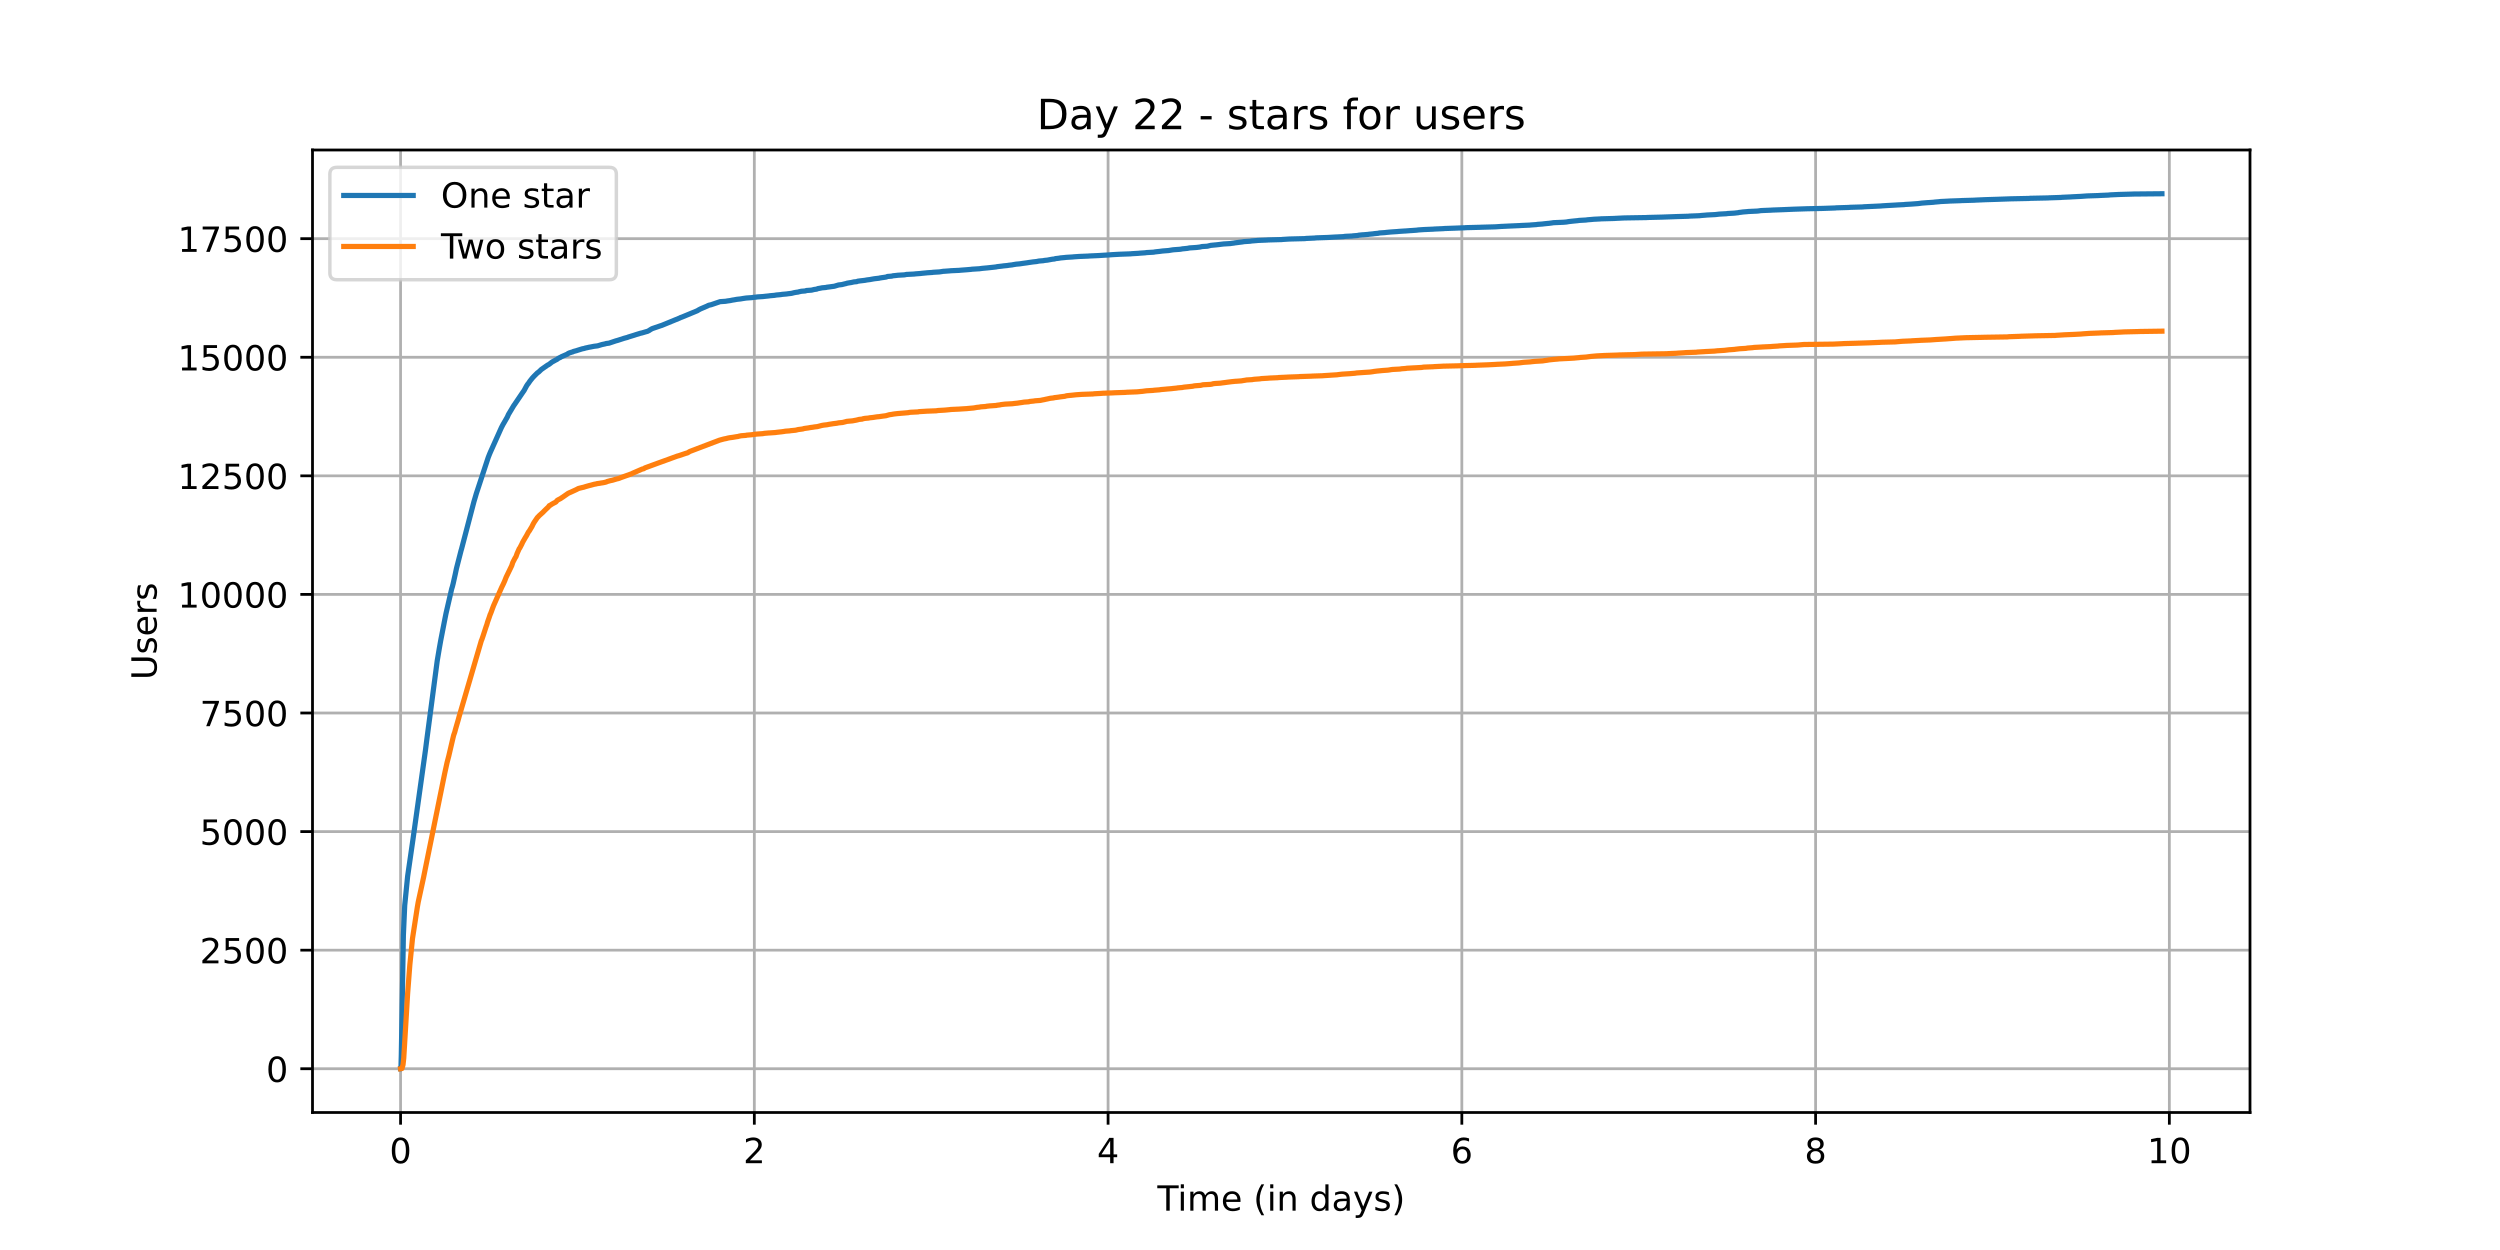 <?xml version="1.0" encoding="utf-8" standalone="no"?>
<!DOCTYPE svg PUBLIC "-//W3C//DTD SVG 1.1//EN"
  "http://www.w3.org/Graphics/SVG/1.1/DTD/svg11.dtd">
<!-- Created with matplotlib (https://matplotlib.org/) -->
<svg height="360pt" version="1.1" viewBox="0 0 720 360" width="720pt" xmlns="http://www.w3.org/2000/svg" xmlns:xlink="http://www.w3.org/1999/xlink">
 <defs>
  <style type="text/css">*{stroke-linecap:butt;stroke-linejoin:round;}</style>
 </defs>
 <g id="figure_1">
  <g id="patch_1">
   <path d="M 0 360 
L 720 360 
L 720 0 
L 0 0 
z
" style="fill:#ffffff;"/>
  </g>
  <g id="axes_1">
   <g id="patch_2">
    <path d="M 90 320.4 
L 648 320.4 
L 648 43.2 
L 90 43.2 
z
" style="fill:#ffffff;"/>
   </g>
   <g id="matplotlib.axis_1">
    <g id="xtick_1">
     <g id="line2d_1">
      <path clip-path="url(#p474978ae2f)" d="M 115.364 320.4 
L 115.364 43.2 
" style="fill:none;stroke:#b0b0b0;stroke-linecap:square;stroke-width:0.8;"/>
     </g>
     <g id="line2d_2">
      <defs>
       <path d="M 0 0 
L 0 3.5 
" id="maf694b5cb5" style="stroke:#000000;stroke-width:0.8;"/>
      </defs>
      <g>
       <use style="stroke:#000000;stroke-width:0.8;" x="115.364" xlink:href="#maf694b5cb5" y="320.4"/>
      </g>
     </g>
     <g id="text_1">
      <!-- 0 -->
      <g transform="translate(112.182 334.998)scale(0.1 -0.1)">
       <defs>
        <path d="M 31.781 66.406 
Q 24.172 66.406 20.328 58.906 
Q 16.5 51.422 16.5 36.375 
Q 16.5 21.391 20.328 13.891 
Q 24.172 6.391 31.781 6.391 
Q 39.453 6.391 43.281 13.891 
Q 47.125 21.391 47.125 36.375 
Q 47.125 51.422 43.281 58.906 
Q 39.453 66.406 31.781 66.406 
z
M 31.781 74.219 
Q 44.047 74.219 50.516 64.516 
Q 56.984 54.828 56.984 36.375 
Q 56.984 17.969 50.516 8.266 
Q 44.047 -1.422 31.781 -1.422 
Q 19.531 -1.422 13.062 8.266 
Q 6.594 17.969 6.594 36.375 
Q 6.594 54.828 13.062 64.516 
Q 19.531 74.219 31.781 74.219 
z
" id="DejaVuSans-48"/>
       </defs>
       <use xlink:href="#DejaVuSans-48"/>
      </g>
     </g>
    </g>
    <g id="xtick_2">
     <g id="line2d_3">
      <path clip-path="url(#p474978ae2f)" d="M 217.246 320.4 
L 217.246 43.2 
" style="fill:none;stroke:#b0b0b0;stroke-linecap:square;stroke-width:0.8;"/>
     </g>
     <g id="line2d_4">
      <g>
       <use style="stroke:#000000;stroke-width:0.8;" x="217.246" xlink:href="#maf694b5cb5" y="320.4"/>
      </g>
     </g>
     <g id="text_2">
      <!-- 2 -->
      <g transform="translate(214.064 334.998)scale(0.1 -0.1)">
       <defs>
        <path d="M 19.188 8.297 
L 53.609 8.297 
L 53.609 0 
L 7.328 0 
L 7.328 8.297 
Q 12.938 14.109 22.625 23.891 
Q 32.328 33.688 34.812 36.531 
Q 39.547 41.844 41.422 45.531 
Q 43.312 49.219 43.312 52.781 
Q 43.312 58.594 39.234 62.25 
Q 35.156 65.922 28.609 65.922 
Q 23.969 65.922 18.812 64.312 
Q 13.672 62.703 7.812 59.422 
L 7.812 69.391 
Q 13.766 71.781 18.938 73 
Q 24.125 74.219 28.422 74.219 
Q 39.75 74.219 46.484 68.547 
Q 53.219 62.891 53.219 53.422 
Q 53.219 48.922 51.531 44.891 
Q 49.859 40.875 45.406 35.406 
Q 44.188 33.984 37.641 27.219 
Q 31.109 20.453 19.188 8.297 
z
" id="DejaVuSans-50"/>
       </defs>
       <use xlink:href="#DejaVuSans-50"/>
      </g>
     </g>
    </g>
    <g id="xtick_3">
     <g id="line2d_5">
      <path clip-path="url(#p474978ae2f)" d="M 319.127 320.4 
L 319.127 43.2 
" style="fill:none;stroke:#b0b0b0;stroke-linecap:square;stroke-width:0.8;"/>
     </g>
     <g id="line2d_6">
      <g>
       <use style="stroke:#000000;stroke-width:0.8;" x="319.127" xlink:href="#maf694b5cb5" y="320.4"/>
      </g>
     </g>
     <g id="text_3">
      <!-- 4 -->
      <g transform="translate(315.946 334.998)scale(0.1 -0.1)">
       <defs>
        <path d="M 37.797 64.312 
L 12.891 25.391 
L 37.797 25.391 
z
M 35.203 72.906 
L 47.609 72.906 
L 47.609 25.391 
L 58.016 25.391 
L 58.016 17.188 
L 47.609 17.188 
L 47.609 0 
L 37.797 0 
L 37.797 17.188 
L 4.891 17.188 
L 4.891 26.703 
z
" id="DejaVuSans-52"/>
       </defs>
       <use xlink:href="#DejaVuSans-52"/>
      </g>
     </g>
    </g>
    <g id="xtick_4">
     <g id="line2d_7">
      <path clip-path="url(#p474978ae2f)" d="M 421.009 320.4 
L 421.009 43.2 
" style="fill:none;stroke:#b0b0b0;stroke-linecap:square;stroke-width:0.8;"/>
     </g>
     <g id="line2d_8">
      <g>
       <use style="stroke:#000000;stroke-width:0.8;" x="421.009" xlink:href="#maf694b5cb5" y="320.4"/>
      </g>
     </g>
     <g id="text_4">
      <!-- 6 -->
      <g transform="translate(417.828 334.998)scale(0.1 -0.1)">
       <defs>
        <path d="M 33.016 40.375 
Q 26.375 40.375 22.484 35.828 
Q 18.609 31.297 18.609 23.391 
Q 18.609 15.531 22.484 10.953 
Q 26.375 6.391 33.016 6.391 
Q 39.656 6.391 43.531 10.953 
Q 47.406 15.531 47.406 23.391 
Q 47.406 31.297 43.531 35.828 
Q 39.656 40.375 33.016 40.375 
z
M 52.594 71.297 
L 52.594 62.312 
Q 48.875 64.062 45.094 64.984 
Q 41.312 65.922 37.594 65.922 
Q 27.828 65.922 22.672 59.328 
Q 17.531 52.734 16.797 39.406 
Q 19.672 43.656 24.016 45.922 
Q 28.375 48.188 33.594 48.188 
Q 44.578 48.188 50.953 41.516 
Q 57.328 34.859 57.328 23.391 
Q 57.328 12.156 50.688 5.359 
Q 44.047 -1.422 33.016 -1.422 
Q 20.359 -1.422 13.672 8.266 
Q 6.984 17.969 6.984 36.375 
Q 6.984 53.656 15.188 63.938 
Q 23.391 74.219 37.203 74.219 
Q 40.922 74.219 44.703 73.484 
Q 48.484 72.75 52.594 71.297 
z
" id="DejaVuSans-54"/>
       </defs>
       <use xlink:href="#DejaVuSans-54"/>
      </g>
     </g>
    </g>
    <g id="xtick_5">
     <g id="line2d_9">
      <path clip-path="url(#p474978ae2f)" d="M 522.891 320.4 
L 522.891 43.2 
" style="fill:none;stroke:#b0b0b0;stroke-linecap:square;stroke-width:0.8;"/>
     </g>
     <g id="line2d_10">
      <g>
       <use style="stroke:#000000;stroke-width:0.8;" x="522.891" xlink:href="#maf694b5cb5" y="320.4"/>
      </g>
     </g>
     <g id="text_5">
      <!-- 8 -->
      <g transform="translate(519.71 334.998)scale(0.1 -0.1)">
       <defs>
        <path d="M 31.781 34.625 
Q 24.75 34.625 20.719 30.859 
Q 16.703 27.094 16.703 20.516 
Q 16.703 13.922 20.719 10.156 
Q 24.75 6.391 31.781 6.391 
Q 38.812 6.391 42.859 10.172 
Q 46.922 13.969 46.922 20.516 
Q 46.922 27.094 42.891 30.859 
Q 38.875 34.625 31.781 34.625 
z
M 21.922 38.812 
Q 15.578 40.375 12.031 44.719 
Q 8.5 49.078 8.5 55.328 
Q 8.5 64.062 14.719 69.141 
Q 20.953 74.219 31.781 74.219 
Q 42.672 74.219 48.875 69.141 
Q 55.078 64.062 55.078 55.328 
Q 55.078 49.078 51.531 44.719 
Q 48 40.375 41.703 38.812 
Q 48.828 37.156 52.797 32.312 
Q 56.781 27.484 56.781 20.516 
Q 56.781 9.906 50.312 4.234 
Q 43.844 -1.422 31.781 -1.422 
Q 19.734 -1.422 13.25 4.234 
Q 6.781 9.906 6.781 20.516 
Q 6.781 27.484 10.781 32.312 
Q 14.797 37.156 21.922 38.812 
z
M 18.312 54.391 
Q 18.312 48.734 21.844 45.562 
Q 25.391 42.391 31.781 42.391 
Q 38.141 42.391 41.719 45.562 
Q 45.312 48.734 45.312 54.391 
Q 45.312 60.062 41.719 63.234 
Q 38.141 66.406 31.781 66.406 
Q 25.391 66.406 21.844 63.234 
Q 18.312 60.062 18.312 54.391 
z
" id="DejaVuSans-56"/>
       </defs>
       <use xlink:href="#DejaVuSans-56"/>
      </g>
     </g>
    </g>
    <g id="xtick_6">
     <g id="line2d_11">
      <path clip-path="url(#p474978ae2f)" d="M 624.773 320.4 
L 624.773 43.2 
" style="fill:none;stroke:#b0b0b0;stroke-linecap:square;stroke-width:0.8;"/>
     </g>
     <g id="line2d_12">
      <g>
       <use style="stroke:#000000;stroke-width:0.8;" x="624.773" xlink:href="#maf694b5cb5" y="320.4"/>
      </g>
     </g>
     <g id="text_6">
      <!-- 10 -->
      <g transform="translate(618.411 334.998)scale(0.1 -0.1)">
       <defs>
        <path d="M 12.406 8.297 
L 28.516 8.297 
L 28.516 63.922 
L 10.984 60.406 
L 10.984 69.391 
L 28.422 72.906 
L 38.281 72.906 
L 38.281 8.297 
L 54.391 8.297 
L 54.391 0 
L 12.406 0 
z
" id="DejaVuSans-49"/>
       </defs>
       <use xlink:href="#DejaVuSans-49"/>
       <use x="63.623" xlink:href="#DejaVuSans-48"/>
      </g>
     </g>
    </g>
    <g id="text_7">
     <!-- Time (in days) -->
     <g transform="translate(333.327 348.677)scale(0.1 -0.1)">
      <defs>
       <path d="M -0.297 72.906 
L 61.375 72.906 
L 61.375 64.594 
L 35.5 64.594 
L 35.5 0 
L 25.594 0 
L 25.594 64.594 
L -0.297 64.594 
z
" id="DejaVuSans-84"/>
       <path d="M 9.422 54.688 
L 18.406 54.688 
L 18.406 0 
L 9.422 0 
z
M 9.422 75.984 
L 18.406 75.984 
L 18.406 64.594 
L 9.422 64.594 
z
" id="DejaVuSans-105"/>
       <path d="M 52 44.188 
Q 55.375 50.25 60.062 53.125 
Q 64.75 56 71.094 56 
Q 79.641 56 84.281 50.016 
Q 88.922 44.047 88.922 33.016 
L 88.922 0 
L 79.891 0 
L 79.891 32.719 
Q 79.891 40.578 77.094 44.375 
Q 74.312 48.188 68.609 48.188 
Q 61.625 48.188 57.562 43.547 
Q 53.516 38.922 53.516 30.906 
L 53.516 0 
L 44.484 0 
L 44.484 32.719 
Q 44.484 40.625 41.703 44.406 
Q 38.922 48.188 33.109 48.188 
Q 26.219 48.188 22.156 43.531 
Q 18.109 38.875 18.109 30.906 
L 18.109 0 
L 9.078 0 
L 9.078 54.688 
L 18.109 54.688 
L 18.109 46.188 
Q 21.188 51.219 25.484 53.609 
Q 29.781 56 35.688 56 
Q 41.656 56 45.828 52.969 
Q 50 49.953 52 44.188 
z
" id="DejaVuSans-109"/>
       <path d="M 56.203 29.594 
L 56.203 25.203 
L 14.891 25.203 
Q 15.484 15.922 20.484 11.062 
Q 25.484 6.203 34.422 6.203 
Q 39.594 6.203 44.453 7.469 
Q 49.312 8.734 54.109 11.281 
L 54.109 2.781 
Q 49.266 0.734 44.188 -0.344 
Q 39.109 -1.422 33.891 -1.422 
Q 20.797 -1.422 13.156 6.188 
Q 5.516 13.812 5.516 26.812 
Q 5.516 40.234 12.766 48.109 
Q 20.016 56 32.328 56 
Q 43.359 56 49.781 48.891 
Q 56.203 41.797 56.203 29.594 
z
M 47.219 32.234 
Q 47.125 39.594 43.094 43.984 
Q 39.062 48.391 32.422 48.391 
Q 24.906 48.391 20.391 44.141 
Q 15.875 39.891 15.188 32.172 
z
" id="DejaVuSans-101"/>
       <path id="DejaVuSans-32"/>
       <path d="M 31 75.875 
Q 24.469 64.656 21.281 53.656 
Q 18.109 42.672 18.109 31.391 
Q 18.109 20.125 21.312 9.062 
Q 24.516 -2 31 -13.188 
L 23.188 -13.188 
Q 15.875 -1.703 12.234 9.375 
Q 8.594 20.453 8.594 31.391 
Q 8.594 42.281 12.203 53.312 
Q 15.828 64.359 23.188 75.875 
z
" id="DejaVuSans-40"/>
       <path d="M 54.891 33.016 
L 54.891 0 
L 45.906 0 
L 45.906 32.719 
Q 45.906 40.484 42.875 44.328 
Q 39.844 48.188 33.797 48.188 
Q 26.516 48.188 22.312 43.547 
Q 18.109 38.922 18.109 30.906 
L 18.109 0 
L 9.078 0 
L 9.078 54.688 
L 18.109 54.688 
L 18.109 46.188 
Q 21.344 51.125 25.703 53.562 
Q 30.078 56 35.797 56 
Q 45.219 56 50.047 50.172 
Q 54.891 44.344 54.891 33.016 
z
" id="DejaVuSans-110"/>
       <path d="M 45.406 46.391 
L 45.406 75.984 
L 54.391 75.984 
L 54.391 0 
L 45.406 0 
L 45.406 8.203 
Q 42.578 3.328 38.25 0.953 
Q 33.938 -1.422 27.875 -1.422 
Q 17.969 -1.422 11.734 6.484 
Q 5.516 14.406 5.516 27.297 
Q 5.516 40.188 11.734 48.094 
Q 17.969 56 27.875 56 
Q 33.938 56 38.25 53.625 
Q 42.578 51.266 45.406 46.391 
z
M 14.797 27.297 
Q 14.797 17.391 18.875 11.75 
Q 22.953 6.109 30.078 6.109 
Q 37.203 6.109 41.297 11.75 
Q 45.406 17.391 45.406 27.297 
Q 45.406 37.203 41.297 42.844 
Q 37.203 48.484 30.078 48.484 
Q 22.953 48.484 18.875 42.844 
Q 14.797 37.203 14.797 27.297 
z
" id="DejaVuSans-100"/>
       <path d="M 34.281 27.484 
Q 23.391 27.484 19.188 25 
Q 14.984 22.516 14.984 16.5 
Q 14.984 11.719 18.141 8.906 
Q 21.297 6.109 26.703 6.109 
Q 34.188 6.109 38.703 11.406 
Q 43.219 16.703 43.219 25.484 
L 43.219 27.484 
z
M 52.203 31.203 
L 52.203 0 
L 43.219 0 
L 43.219 8.297 
Q 40.141 3.328 35.547 0.953 
Q 30.953 -1.422 24.312 -1.422 
Q 15.922 -1.422 10.953 3.297 
Q 6 8.016 6 15.922 
Q 6 25.141 12.172 29.828 
Q 18.359 34.516 30.609 34.516 
L 43.219 34.516 
L 43.219 35.406 
Q 43.219 41.609 39.141 45 
Q 35.062 48.391 27.688 48.391 
Q 23 48.391 18.547 47.266 
Q 14.109 46.141 10.016 43.891 
L 10.016 52.203 
Q 14.938 54.109 19.578 55.047 
Q 24.219 56 28.609 56 
Q 40.484 56 46.344 49.844 
Q 52.203 43.703 52.203 31.203 
z
" id="DejaVuSans-97"/>
       <path d="M 32.172 -5.078 
Q 28.375 -14.844 24.75 -17.812 
Q 21.141 -20.797 15.094 -20.797 
L 7.906 -20.797 
L 7.906 -13.281 
L 13.188 -13.281 
Q 16.891 -13.281 18.938 -11.516 
Q 21 -9.766 23.484 -3.219 
L 25.094 0.875 
L 2.984 54.688 
L 12.5 54.688 
L 29.594 11.922 
L 46.688 54.688 
L 56.203 54.688 
z
" id="DejaVuSans-121"/>
       <path d="M 44.281 53.078 
L 44.281 44.578 
Q 40.484 46.531 36.375 47.5 
Q 32.281 48.484 27.875 48.484 
Q 21.188 48.484 17.844 46.438 
Q 14.5 44.391 14.5 40.281 
Q 14.5 37.156 16.891 35.375 
Q 19.281 33.594 26.516 31.984 
L 29.594 31.297 
Q 39.156 29.25 43.188 25.516 
Q 47.219 21.781 47.219 15.094 
Q 47.219 7.469 41.188 3.016 
Q 35.156 -1.422 24.609 -1.422 
Q 20.219 -1.422 15.453 -0.562 
Q 10.688 0.297 5.422 2 
L 5.422 11.281 
Q 10.406 8.688 15.234 7.391 
Q 20.062 6.109 24.812 6.109 
Q 31.156 6.109 34.562 8.281 
Q 37.984 10.453 37.984 14.406 
Q 37.984 18.062 35.516 20.016 
Q 33.062 21.969 24.703 23.781 
L 21.578 24.516 
Q 13.234 26.266 9.516 29.906 
Q 5.812 33.547 5.812 39.891 
Q 5.812 47.609 11.281 51.797 
Q 16.75 56 26.812 56 
Q 31.781 56 36.172 55.266 
Q 40.578 54.547 44.281 53.078 
z
" id="DejaVuSans-115"/>
       <path d="M 8.016 75.875 
L 15.828 75.875 
Q 23.141 64.359 26.781 53.312 
Q 30.422 42.281 30.422 31.391 
Q 30.422 20.453 26.781 9.375 
Q 23.141 -1.703 15.828 -13.188 
L 8.016 -13.188 
Q 14.5 -2 17.703 9.062 
Q 20.906 20.125 20.906 31.391 
Q 20.906 42.672 17.703 53.656 
Q 14.5 64.656 8.016 75.875 
z
" id="DejaVuSans-41"/>
      </defs>
      <use xlink:href="#DejaVuSans-84"/>
      <use x="57.959" xlink:href="#DejaVuSans-105"/>
      <use x="85.742" xlink:href="#DejaVuSans-109"/>
      <use x="183.154" xlink:href="#DejaVuSans-101"/>
      <use x="244.678" xlink:href="#DejaVuSans-32"/>
      <use x="276.465" xlink:href="#DejaVuSans-40"/>
      <use x="315.479" xlink:href="#DejaVuSans-105"/>
      <use x="343.262" xlink:href="#DejaVuSans-110"/>
      <use x="406.641" xlink:href="#DejaVuSans-32"/>
      <use x="438.428" xlink:href="#DejaVuSans-100"/>
      <use x="501.904" xlink:href="#DejaVuSans-97"/>
      <use x="563.184" xlink:href="#DejaVuSans-121"/>
      <use x="622.363" xlink:href="#DejaVuSans-115"/>
      <use x="674.463" xlink:href="#DejaVuSans-41"/>
     </g>
    </g>
   </g>
   <g id="matplotlib.axis_2">
    <g id="ytick_1">
     <g id="line2d_13">
      <path clip-path="url(#p474978ae2f)" d="M 90 307.8 
L 648 307.8 
" style="fill:none;stroke:#b0b0b0;stroke-linecap:square;stroke-width:0.8;"/>
     </g>
     <g id="line2d_14">
      <defs>
       <path d="M 0 0 
L -3.5 0 
" id="m2994d74708" style="stroke:#000000;stroke-width:0.8;"/>
      </defs>
      <g>
       <use style="stroke:#000000;stroke-width:0.8;" x="90" xlink:href="#m2994d74708" y="307.8"/>
      </g>
     </g>
     <g id="text_8">
      <!-- 0 -->
      <g transform="translate(76.638 311.599)scale(0.1 -0.1)">
       <use xlink:href="#DejaVuSans-48"/>
      </g>
     </g>
    </g>
    <g id="ytick_2">
     <g id="line2d_15">
      <path clip-path="url(#p474978ae2f)" d="M 90 273.648 
L 648 273.648 
" style="fill:none;stroke:#b0b0b0;stroke-linecap:square;stroke-width:0.8;"/>
     </g>
     <g id="line2d_16">
      <g>
       <use style="stroke:#000000;stroke-width:0.8;" x="90" xlink:href="#m2994d74708" y="273.648"/>
      </g>
     </g>
     <g id="text_9">
      <!-- 2500 -->
      <g transform="translate(57.55 277.447)scale(0.1 -0.1)">
       <defs>
        <path d="M 10.797 72.906 
L 49.516 72.906 
L 49.516 64.594 
L 19.828 64.594 
L 19.828 46.734 
Q 21.969 47.469 24.109 47.828 
Q 26.266 48.188 28.422 48.188 
Q 40.625 48.188 47.75 41.5 
Q 54.891 34.812 54.891 23.391 
Q 54.891 11.625 47.562 5.094 
Q 40.234 -1.422 26.906 -1.422 
Q 22.312 -1.422 17.547 -0.641 
Q 12.797 0.141 7.719 1.703 
L 7.719 11.625 
Q 12.109 9.234 16.797 8.062 
Q 21.484 6.891 26.703 6.891 
Q 35.156 6.891 40.078 11.328 
Q 45.016 15.766 45.016 23.391 
Q 45.016 31 40.078 35.438 
Q 35.156 39.891 26.703 39.891 
Q 22.75 39.891 18.812 39.016 
Q 14.891 38.141 10.797 36.281 
z
" id="DejaVuSans-53"/>
       </defs>
       <use xlink:href="#DejaVuSans-50"/>
       <use x="63.623" xlink:href="#DejaVuSans-53"/>
       <use x="127.246" xlink:href="#DejaVuSans-48"/>
       <use x="190.869" xlink:href="#DejaVuSans-48"/>
      </g>
     </g>
    </g>
    <g id="ytick_3">
     <g id="line2d_17">
      <path clip-path="url(#p474978ae2f)" d="M 90 239.496 
L 648 239.496 
" style="fill:none;stroke:#b0b0b0;stroke-linecap:square;stroke-width:0.8;"/>
     </g>
     <g id="line2d_18">
      <g>
       <use style="stroke:#000000;stroke-width:0.8;" x="90" xlink:href="#m2994d74708" y="239.496"/>
      </g>
     </g>
     <g id="text_10">
      <!-- 5000 -->
      <g transform="translate(57.55 243.295)scale(0.1 -0.1)">
       <use xlink:href="#DejaVuSans-53"/>
       <use x="63.623" xlink:href="#DejaVuSans-48"/>
       <use x="127.246" xlink:href="#DejaVuSans-48"/>
       <use x="190.869" xlink:href="#DejaVuSans-48"/>
      </g>
     </g>
    </g>
    <g id="ytick_4">
     <g id="line2d_19">
      <path clip-path="url(#p474978ae2f)" d="M 90 205.344 
L 648 205.344 
" style="fill:none;stroke:#b0b0b0;stroke-linecap:square;stroke-width:0.8;"/>
     </g>
     <g id="line2d_20">
      <g>
       <use style="stroke:#000000;stroke-width:0.8;" x="90" xlink:href="#m2994d74708" y="205.344"/>
      </g>
     </g>
     <g id="text_11">
      <!-- 7500 -->
      <g transform="translate(57.55 209.144)scale(0.1 -0.1)">
       <defs>
        <path d="M 8.203 72.906 
L 55.078 72.906 
L 55.078 68.703 
L 28.609 0 
L 18.312 0 
L 43.219 64.594 
L 8.203 64.594 
z
" id="DejaVuSans-55"/>
       </defs>
       <use xlink:href="#DejaVuSans-55"/>
       <use x="63.623" xlink:href="#DejaVuSans-53"/>
       <use x="127.246" xlink:href="#DejaVuSans-48"/>
       <use x="190.869" xlink:href="#DejaVuSans-48"/>
      </g>
     </g>
    </g>
    <g id="ytick_5">
     <g id="line2d_21">
      <path clip-path="url(#p474978ae2f)" d="M 90 171.192 
L 648 171.192 
" style="fill:none;stroke:#b0b0b0;stroke-linecap:square;stroke-width:0.8;"/>
     </g>
     <g id="line2d_22">
      <g>
       <use style="stroke:#000000;stroke-width:0.8;" x="90" xlink:href="#m2994d74708" y="171.192"/>
      </g>
     </g>
     <g id="text_12">
      <!-- 10000 -->
      <g transform="translate(51.188 174.992)scale(0.1 -0.1)">
       <use xlink:href="#DejaVuSans-49"/>
       <use x="63.623" xlink:href="#DejaVuSans-48"/>
       <use x="127.246" xlink:href="#DejaVuSans-48"/>
       <use x="190.869" xlink:href="#DejaVuSans-48"/>
       <use x="254.492" xlink:href="#DejaVuSans-48"/>
      </g>
     </g>
    </g>
    <g id="ytick_6">
     <g id="line2d_23">
      <path clip-path="url(#p474978ae2f)" d="M 90 137.041 
L 648 137.041 
" style="fill:none;stroke:#b0b0b0;stroke-linecap:square;stroke-width:0.8;"/>
     </g>
     <g id="line2d_24">
      <g>
       <use style="stroke:#000000;stroke-width:0.8;" x="90" xlink:href="#m2994d74708" y="137.041"/>
      </g>
     </g>
     <g id="text_13">
      <!-- 12500 -->
      <g transform="translate(51.188 140.84)scale(0.1 -0.1)">
       <use xlink:href="#DejaVuSans-49"/>
       <use x="63.623" xlink:href="#DejaVuSans-50"/>
       <use x="127.246" xlink:href="#DejaVuSans-53"/>
       <use x="190.869" xlink:href="#DejaVuSans-48"/>
       <use x="254.492" xlink:href="#DejaVuSans-48"/>
      </g>
     </g>
    </g>
    <g id="ytick_7">
     <g id="line2d_25">
      <path clip-path="url(#p474978ae2f)" d="M 90 102.889 
L 648 102.889 
" style="fill:none;stroke:#b0b0b0;stroke-linecap:square;stroke-width:0.8;"/>
     </g>
     <g id="line2d_26">
      <g>
       <use style="stroke:#000000;stroke-width:0.8;" x="90" xlink:href="#m2994d74708" y="102.889"/>
      </g>
     </g>
     <g id="text_14">
      <!-- 15000 -->
      <g transform="translate(51.188 106.688)scale(0.1 -0.1)">
       <use xlink:href="#DejaVuSans-49"/>
       <use x="63.623" xlink:href="#DejaVuSans-53"/>
       <use x="127.246" xlink:href="#DejaVuSans-48"/>
       <use x="190.869" xlink:href="#DejaVuSans-48"/>
       <use x="254.492" xlink:href="#DejaVuSans-48"/>
      </g>
     </g>
    </g>
    <g id="ytick_8">
     <g id="line2d_27">
      <path clip-path="url(#p474978ae2f)" d="M 90 68.737 
L 648 68.737 
" style="fill:none;stroke:#b0b0b0;stroke-linecap:square;stroke-width:0.8;"/>
     </g>
     <g id="line2d_28">
      <g>
       <use style="stroke:#000000;stroke-width:0.8;" x="90" xlink:href="#m2994d74708" y="68.737"/>
      </g>
     </g>
     <g id="text_15">
      <!-- 17500 -->
      <g transform="translate(51.188 72.536)scale(0.1 -0.1)">
       <use xlink:href="#DejaVuSans-49"/>
       <use x="63.623" xlink:href="#DejaVuSans-55"/>
       <use x="127.246" xlink:href="#DejaVuSans-53"/>
       <use x="190.869" xlink:href="#DejaVuSans-48"/>
       <use x="254.492" xlink:href="#DejaVuSans-48"/>
      </g>
     </g>
    </g>
    <g id="text_16">
     <!-- Users -->
     <g transform="translate(45.108 195.801)rotate(-90)scale(0.1 -0.1)">
      <defs>
       <path d="M 8.688 72.906 
L 18.609 72.906 
L 18.609 28.609 
Q 18.609 16.891 22.844 11.734 
Q 27.094 6.594 36.625 6.594 
Q 46.094 6.594 50.344 11.734 
Q 54.594 16.891 54.594 28.609 
L 54.594 72.906 
L 64.5 72.906 
L 64.5 27.391 
Q 64.5 13.141 57.438 5.859 
Q 50.391 -1.422 36.625 -1.422 
Q 22.797 -1.422 15.734 5.859 
Q 8.688 13.141 8.688 27.391 
z
" id="DejaVuSans-85"/>
       <path d="M 41.109 46.297 
Q 39.594 47.172 37.812 47.578 
Q 36.031 48 33.891 48 
Q 26.266 48 22.188 43.047 
Q 18.109 38.094 18.109 28.812 
L 18.109 0 
L 9.078 0 
L 9.078 54.688 
L 18.109 54.688 
L 18.109 46.188 
Q 20.953 51.172 25.484 53.578 
Q 30.031 56 36.531 56 
Q 37.453 56 38.578 55.875 
Q 39.703 55.766 41.062 55.516 
z
" id="DejaVuSans-114"/>
      </defs>
      <use xlink:href="#DejaVuSans-85"/>
      <use x="73.193" xlink:href="#DejaVuSans-115"/>
      <use x="125.293" xlink:href="#DejaVuSans-101"/>
      <use x="186.816" xlink:href="#DejaVuSans-114"/>
      <use x="227.93" xlink:href="#DejaVuSans-115"/>
     </g>
    </g>
   </g>
   <g id="line2d_29">
    <path clip-path="url(#p474978ae2f)" d="M 115.364 307.8 
L 115.437 307.8 
L 115.472 307.636 
L 115.578 303.647 
L 116.174 269.304 
L 116.559 260.739 
L 117.401 252.337 
L 118.908 241.914 
L 122.519 216.15 
L 122.905 213.131 
L 125.919 190.317 
L 126.515 186.779 
L 126.936 184.402 
L 128.058 178.638 
L 128.443 176.698 
L 130.091 169.567 
L 130.266 169.02 
L 130.511 168.064 
L 131.108 165.387 
L 131.458 163.734 
L 132.79 158.529 
L 132.895 158.201 
L 136.506 144.431 
L 136.787 143.502 
L 137.172 142.177 
L 140.503 132.068 
L 140.608 131.754 
L 140.994 130.77 
L 141.239 130.196 
L 144.395 123.161 
L 144.886 122.219 
L 145.132 121.809 
L 146.113 120.101 
L 146.429 119.377 
L 147.972 116.795 
L 148.183 116.508 
L 150.357 113.298 
L 150.953 112.438 
L 151.62 111.194 
L 151.97 110.648 
L 152.11 110.511 
L 152.637 109.733 
L 153.267 108.94 
L 153.408 108.776 
L 153.829 108.326 
L 154.776 107.383 
L 155.126 107.151 
L 155.898 106.413 
L 157.721 105.143 
L 157.967 105.033 
L 158.317 104.787 
L 158.598 104.569 
L 159.019 104.241 
L 159.194 104.145 
L 159.369 104.063 
L 159.545 103.954 
L 159.755 103.859 
L 159.896 103.749 
L 160.106 103.654 
L 160.351 103.544 
L 160.702 103.271 
L 160.877 103.176 
L 161.123 103.039 
L 161.368 102.943 
L 161.684 102.738 
L 163.437 101.973 
L 163.612 101.796 
L 163.822 101.714 
L 164.032 101.618 
L 164.348 101.523 
L 164.664 101.413 
L 164.944 101.345 
L 165.154 101.222 
L 166.03 100.99 
L 166.346 100.881 
L 167.713 100.457 
L 168.274 100.348 
L 168.59 100.238 
L 169.186 100.115 
L 169.642 100.006 
L 170.132 99.924 
L 170.658 99.815 
L 171.184 99.719 
L 172.096 99.61 
L 173.323 99.241 
L 173.813 99.132 
L 174.024 99.091 
L 174.374 99.009 
L 174.549 98.941 
L 175.391 98.831 
L 177.389 98.162 
L 177.81 98.053 
L 177.985 97.998 
L 179.703 97.438 
L 180.054 97.342 
L 180.685 97.178 
L 180.93 97.069 
L 182.396 96.618 
L 182.712 96.523 
L 183.028 96.413 
L 184.395 95.99 
L 184.886 95.881 
L 186.042 95.539 
L 186.463 95.43 
L 187.024 95.143 
L 187.199 95.006 
L 187.76 94.679 
L 187.97 94.597 
L 190.249 93.818 
L 190.599 93.709 
L 195.858 91.55 
L 195.998 91.455 
L 196.349 91.345 
L 200.838 89.487 
L 201.153 89.283 
L 201.714 88.982 
L 203.749 88.108 
L 203.889 88.012 
L 204.169 87.903 
L 204.836 87.753 
L 205.152 87.643 
L 207.396 86.878 
L 208.975 86.769 
L 209.501 86.673 
L 210.307 86.564 
L 210.939 86.427 
L 211.569 86.332 
L 211.815 86.277 
L 212.306 86.195 
L 213.323 86.086 
L 213.849 85.99 
L 214.55 85.881 
L 214.971 85.826 
L 216.514 85.717 
L 216.97 85.649 
L 217.881 85.553 
L 218.091 85.512 
L 219.809 85.403 
L 220.229 85.348 
L 221.316 85.239 
L 221.772 85.171 
L 223.034 85.061 
L 223.56 84.966 
L 224.787 84.856 
L 225.278 84.774 
L 226.54 84.665 
L 226.996 84.597 
L 227.942 84.488 
L 228.749 84.283 
L 229.379 84.173 
L 229.765 84.132 
L 230.151 84.023 
L 230.782 83.887 
L 231.939 83.791 
L 232.254 83.668 
L 233.726 83.559 
L 234.498 83.367 
L 235.199 83.272 
L 235.549 83.122 
L 236.18 83.012 
L 236.776 82.889 
L 237.863 82.794 
L 238.108 82.725 
L 238.985 82.616 
L 239.441 82.548 
L 240.282 82.438 
L 241.509 82.07 
L 242.455 81.96 
L 243.262 81.755 
L 243.682 81.66 
L 243.998 81.551 
L 244.489 81.469 
L 245.19 81.359 
L 245.892 81.195 
L 246.768 81.113 
L 247.014 80.99 
L 247.82 80.881 
L 248.206 80.84 
L 249.118 80.731 
L 249.679 80.622 
L 250.555 80.512 
L 251.117 80.403 
L 251.747 80.294 
L 252.168 80.239 
L 253.151 80.13 
L 253.396 80.062 
L 254.098 79.952 
L 254.518 79.898 
L 255.22 79.788 
L 255.606 79.624 
L 256.833 79.529 
L 257.113 79.433 
L 258.165 79.324 
L 258.586 79.269 
L 260.48 79.16 
L 261.076 79.037 
L 263.25 78.928 
L 263.671 78.873 
L 265.108 78.764 
L 265.529 78.709 
L 266.685 78.6 
L 267.071 78.559 
L 268.508 78.463 
L 268.719 78.422 
L 270.542 78.313 
L 270.998 78.245 
L 271.699 78.135 
L 272.014 78.122 
L 273.486 78.012 
L 273.872 77.971 
L 276.257 77.862 
L 276.642 77.821 
L 278.079 77.712 
L 278.43 77.685 
L 279.692 77.575 
L 279.903 77.534 
L 281.656 77.425 
L 281.971 77.411 
L 282.778 77.302 
L 283.163 77.261 
L 284.355 77.152 
L 284.741 77.111 
L 285.758 77.001 
L 286.143 76.961 
L 286.95 76.865 
L 287.125 76.81 
L 287.545 76.756 
L 288.527 76.646 
L 288.983 76.578 
L 290.105 76.469 
L 290.595 76.387 
L 291.472 76.291 
L 291.717 76.236 
L 292.383 76.127 
L 292.593 76.086 
L 293.645 75.991 
L 293.856 75.963 
L 294.557 75.854 
L 294.977 75.799 
L 295.784 75.69 
L 296.274 75.608 
L 297.046 75.499 
L 297.502 75.431 
L 298.554 75.321 
L 299.184 75.185 
L 300.517 75.075 
L 300.763 75.007 
L 301.71 74.911 
L 301.955 74.857 
L 302.552 74.747 
L 303.077 74.652 
L 303.744 74.584 
L 303.919 74.488 
L 304.901 74.379 
L 305.427 74.283 
L 306.619 74.174 
L 307.04 74.119 
L 308.864 74.01 
L 309.25 73.969 
L 310.828 73.86 
L 311.143 73.846 
L 313.492 73.75 
L 313.703 73.723 
L 316.121 73.614 
L 316.436 73.6 
L 318.155 73.491 
L 318.47 73.477 
L 320.012 73.368 
L 320.363 73.34 
L 322.326 73.231 
L 322.642 73.217 
L 325.586 73.108 
L 325.972 73.067 
L 327.83 72.958 
L 328.215 72.917 
L 329.793 72.808 
L 330.249 72.739 
L 332.212 72.63 
L 332.738 72.534 
L 334.001 72.398 
L 334.807 72.289 
L 335.157 72.261 
L 336.559 72.152 
L 337.05 72.07 
L 337.717 71.961 
L 338.102 71.92 
L 339.645 71.81 
L 340.03 71.769 
L 340.591 71.66 
L 340.942 71.633 
L 341.994 71.524 
L 342.59 71.401 
L 344.273 71.291 
L 344.624 71.264 
L 345.535 71.155 
L 346.202 71.004 
L 347.744 70.909 
L 348.025 70.827 
L 348.726 70.663 
L 349.848 70.554 
L 350.198 70.526 
L 351.146 70.417 
L 351.566 70.362 
L 352.478 70.253 
L 352.793 70.239 
L 354.371 70.144 
L 354.581 70.103 
L 355.423 69.994 
L 355.598 69.953 
L 356.474 69.843 
L 356.895 69.789 
L 357.771 69.679 
L 358.297 69.584 
L 360.015 69.474 
L 360.506 69.392 
L 361.873 69.283 
L 362.259 69.242 
L 364.958 69.133 
L 365.168 69.106 
L 369.06 68.996 
L 369.446 68.955 
L 371.199 68.846 
L 371.514 68.832 
L 375.792 68.723 
L 376.212 68.668 
L 378.596 68.559 
L 379.017 68.505 
L 382.242 68.395 
L 382.558 68.382 
L 384.417 68.272 
L 384.732 68.259 
L 386.906 68.149 
L 387.397 68.067 
L 389.395 67.972 
L 389.606 67.931 
L 391.008 67.821 
L 391.289 67.74 
L 392.341 67.63 
L 392.656 67.617 
L 394.024 67.507 
L 394.234 67.466 
L 395.391 67.357 
L 395.847 67.289 
L 396.969 67.179 
L 397.249 67.097 
L 398.862 66.988 
L 399.283 66.934 
L 400.44 66.824 
L 400.79 66.797 
L 402.438 66.688 
L 402.824 66.647 
L 404.471 66.537 
L 404.787 66.524 
L 406.189 66.414 
L 406.505 66.401 
L 408.012 66.291 
L 408.468 66.223 
L 410.081 66.114 
L 410.397 66.1 
L 412.886 65.991 
L 413.096 65.964 
L 415.621 65.854 
L 416.007 65.813 
L 419.162 65.704 
L 419.478 65.69 
L 421.932 65.595 
L 422.142 65.567 
L 426.314 65.458 
L 426.63 65.444 
L 430.486 65.335 
L 430.802 65.322 
L 432.38 65.212 
L 432.696 65.199 
L 434.974 65.089 
L 435.29 65.076 
L 437.744 64.966 
L 438.095 64.939 
L 440.55 64.83 
L 440.935 64.789 
L 442.513 64.679 
L 442.758 64.625 
L 444.231 64.516 
L 444.651 64.461 
L 445.703 64.352 
L 446.054 64.324 
L 446.895 64.215 
L 447.387 64.133 
L 449.947 64.024 
L 450.263 64.01 
L 451.21 63.928 
L 451.385 63.887 
L 451.876 63.805 
L 452.858 63.696 
L 453.244 63.655 
L 454.367 63.546 
L 454.823 63.477 
L 456.752 63.368 
L 457.208 63.3 
L 458.54 63.19 
L 458.927 63.149 
L 460.82 63.054 
L 461.03 63.027 
L 464.922 62.917 
L 465.273 62.89 
L 467.516 62.781 
L 467.833 62.767 
L 474.178 62.658 
L 474.529 62.63 
L 478.911 62.521 
L 479.226 62.507 
L 482.312 62.398 
L 482.628 62.384 
L 486.239 62.275 
L 486.625 62.234 
L 489.43 62.125 
L 489.85 62.07 
L 491.218 61.961 
L 491.603 61.92 
L 493.812 61.811 
L 494.163 61.783 
L 495.074 61.674 
L 495.425 61.647 
L 497.248 61.551 
L 497.493 61.497 
L 499.422 61.387 
L 499.807 61.346 
L 500.649 61.251 
L 500.824 61.196 
L 501.631 61.1 
L 501.841 61.059 
L 503.173 60.95 
L 503.559 60.909 
L 505.945 60.8 
L 506.295 60.773 
L 507.067 60.663 
L 507.418 60.636 
L 510.048 60.527 
L 510.399 60.499 
L 513.31 60.39 
L 513.625 60.376 
L 516.185 60.267 
L 516.5 60.253 
L 519.796 60.144 
L 520.111 60.13 
L 525.054 60.021 
L 525.37 60.008 
L 528.491 59.898 
L 528.876 59.857 
L 532.417 59.748 
L 532.803 59.707 
L 536.52 59.598 
L 536.731 59.557 
L 539.045 59.447 
L 539.36 59.434 
L 541.674 59.324 
L 542.06 59.283 
L 543.813 59.174 
L 544.129 59.161 
L 546.058 59.051 
L 546.408 59.024 
L 548.406 58.928 
L 548.616 58.887 
L 550.475 58.778 
L 550.826 58.751 
L 552.299 58.641 
L 552.685 58.6 
L 553.491 58.491 
L 553.842 58.464 
L 555.245 58.355 
L 555.56 58.341 
L 556.928 58.245 
L 557.138 58.204 
L 558.436 58.095 
L 558.857 58.04 
L 561.067 57.931 
L 561.418 57.904 
L 564.574 57.794 
L 564.925 57.767 
L 568.606 57.658 
L 568.957 57.631 
L 571.445 57.521 
L 571.761 57.508 
L 575.302 57.398 
L 575.617 57.385 
L 578.773 57.275 
L 579.089 57.262 
L 584.313 57.152 
L 584.698 57.111 
L 589.852 57.002 
L 590.202 56.975 
L 593.498 56.866 
L 593.884 56.825 
L 596.373 56.715 
L 596.723 56.688 
L 598.897 56.579 
L 599.212 56.565 
L 600.72 56.456 
L 601.071 56.428 
L 604.402 56.319 
L 604.753 56.292 
L 607.279 56.183 
L 607.699 56.128 
L 610.014 56.019 
L 610.33 56.005 
L 614.117 55.896 
L 614.433 55.882 
L 622.636 55.8 
L 622.636 55.8 
" style="fill:none;stroke:#1f77b4;stroke-linecap:square;stroke-width:1.5;"/>
   </g>
   <g id="line2d_30">
    <path clip-path="url(#p474978ae2f)" d="M 115.364 307.8 
L 115.753 307.732 
L 116.068 306.652 
L 116.279 304.754 
L 117.401 286.079 
L 118.032 277.883 
L 118.803 270.26 
L 120.205 261.189 
L 120.451 259.782 
L 121.993 252.665 
L 122.554 249.865 
L 127.812 224.005 
L 128.093 222.639 
L 128.759 219.592 
L 129.25 217.721 
L 130.336 213.063 
L 130.652 211.751 
L 130.967 210.85 
L 131.213 209.921 
L 131.984 207.27 
L 132.229 206.355 
L 138.61 184.553 
L 138.785 184.143 
L 139.135 183.118 
L 140.012 180.427 
L 140.188 179.963 
L 140.433 179.102 
L 140.889 177.818 
L 141.169 176.957 
L 141.204 176.944 
L 141.52 176.124 
L 141.8 175.345 
L 142.151 174.416 
L 144.5 169.116 
L 144.606 168.897 
L 144.956 168.187 
L 145.377 167.244 
L 145.482 166.971 
L 145.763 166.247 
L 147.376 162.914 
L 147.692 161.958 
L 148.323 160.742 
L 148.603 160.305 
L 148.919 159.417 
L 149.55 157.996 
L 149.69 157.846 
L 150.322 156.63 
L 150.427 156.357 
L 150.778 155.715 
L 150.988 155.36 
L 151.163 155.045 
L 151.409 154.636 
L 151.584 154.362 
L 152.18 153.242 
L 152.426 152.928 
L 153.198 151.644 
L 153.548 150.92 
L 153.829 150.428 
L 154.32 149.704 
L 154.776 149.035 
L 154.986 148.843 
L 155.267 148.529 
L 156.389 147.518 
L 156.74 147.149 
L 156.88 147.013 
L 157.125 146.767 
L 157.896 146.043 
L 158.212 145.619 
L 158.458 145.538 
L 158.843 145.251 
L 159.475 144.895 
L 159.896 144.691 
L 160.071 144.581 
L 160.176 144.486 
L 160.422 144.158 
L 160.737 143.953 
L 161.508 143.557 
L 161.684 143.406 
L 161.964 143.243 
L 163.647 142.068 
L 163.822 141.999 
L 163.997 141.904 
L 164.278 141.794 
L 165.996 141.002 
L 166.556 140.702 
L 166.942 140.592 
L 167.678 140.415 
L 168.169 140.305 
L 168.345 140.237 
L 168.695 140.128 
L 169.711 139.841 
L 170.167 139.732 
L 171.114 139.472 
L 171.71 139.363 
L 171.99 139.281 
L 172.726 139.185 
L 172.972 139.131 
L 173.708 139.021 
L 174.339 138.885 
L 174.62 138.803 
L 174.865 138.68 
L 175.811 138.42 
L 176.372 138.311 
L 177.634 137.928 
L 178.125 137.819 
L 178.405 137.724 
L 178.651 137.614 
L 181.912 136.439 
L 182.087 136.357 
L 182.195 136.289 
L 184.956 135.087 
L 185.376 135.005 
L 185.727 134.759 
L 189.863 133.243 
L 190.178 133.134 
L 195.051 131.358 
L 195.472 131.248 
L 197.541 130.552 
L 197.962 130.442 
L 198.699 130.005 
L 207.186 126.781 
L 207.571 126.672 
L 208.484 126.426 
L 208.975 126.33 
L 209.185 126.29 
L 209.571 126.18 
L 210.132 126.071 
L 210.973 125.962 
L 211.465 125.88 
L 212.096 125.77 
L 212.516 125.716 
L 212.903 125.606 
L 213.463 125.497 
L 214.831 125.388 
L 215.076 125.32 
L 216.408 125.21 
L 216.829 125.156 
L 217.635 125.046 
L 218.021 125.005 
L 219.634 124.896 
L 220.16 124.8 
L 221.422 124.691 
L 221.737 124.678 
L 223.315 124.568 
L 223.771 124.5 
L 224.752 124.391 
L 225.137 124.35 
L 225.909 124.24 
L 226.154 124.186 
L 227.451 124.09 
L 227.697 124.035 
L 228.047 124.008 
L 229.134 123.899 
L 229.905 123.708 
L 230.782 123.598 
L 231.238 123.53 
L 231.553 123.421 
L 232.009 123.352 
L 232.815 123.243 
L 233.376 123.134 
L 234.218 123.025 
L 234.463 122.97 
L 235.409 122.861 
L 236.25 122.642 
L 236.671 122.533 
L 237.197 122.437 
L 238.178 122.328 
L 238.775 122.205 
L 239.511 122.096 
L 240.001 122.014 
L 240.948 121.904 
L 241.544 121.781 
L 242.666 121.672 
L 243.472 121.467 
L 243.858 121.358 
L 244.244 121.317 
L 245.506 121.208 
L 246.067 121.098 
L 246.663 120.989 
L 247.469 120.784 
L 248.311 120.702 
L 248.522 120.607 
L 249.082 120.497 
L 250.17 120.402 
L 250.415 120.333 
L 251.467 120.224 
L 251.958 120.142 
L 252.694 120.033 
L 253.01 120.019 
L 253.782 119.91 
L 254.238 119.842 
L 255.115 119.732 
L 256.132 119.445 
L 256.903 119.336 
L 257.149 119.282 
L 257.604 119.213 
L 258.551 119.104 
L 258.902 119.077 
L 260.199 118.967 
L 260.55 118.94 
L 261.637 118.844 
L 261.812 118.79 
L 262.233 118.735 
L 264.442 118.626 
L 264.617 118.558 
L 266.475 118.448 
L 266.826 118.421 
L 269.63 118.312 
L 270.121 118.23 
L 271.979 118.12 
L 272.33 118.093 
L 273.452 117.984 
L 273.872 117.929 
L 276.257 117.82 
L 276.607 117.793 
L 278.395 117.683 
L 278.78 117.642 
L 279.973 117.533 
L 280.324 117.506 
L 280.99 117.396 
L 281.235 117.342 
L 282.147 117.246 
L 282.392 117.178 
L 283.9 117.068 
L 284.145 117 
L 285.127 116.891 
L 285.442 116.877 
L 286.95 116.768 
L 287.195 116.7 
L 288.001 116.604 
L 288.246 116.536 
L 289.123 116.426 
L 289.509 116.385 
L 291.577 116.276 
L 292.033 116.208 
L 293.084 116.099 
L 293.575 116.017 
L 294.382 115.907 
L 294.907 115.812 
L 296.274 115.716 
L 296.555 115.62 
L 297.642 115.511 
L 298.133 115.429 
L 299.605 115.32 
L 300.236 115.183 
L 300.833 115.074 
L 301.079 115.006 
L 301.57 114.91 
L 301.815 114.855 
L 302.481 114.705 
L 303.464 114.596 
L 303.674 114.514 
L 304.024 114.487 
L 304.866 114.377 
L 305.357 114.295 
L 306.234 114.186 
L 306.619 114.145 
L 306.935 114.049 
L 307.18 113.981 
L 308.163 113.872 
L 308.514 113.845 
L 309.531 113.735 
L 309.916 113.694 
L 311.459 113.585 
L 311.774 113.571 
L 314.754 113.462 
L 315.175 113.407 
L 317.138 113.298 
L 317.524 113.257 
L 320.503 113.148 
L 320.854 113.121 
L 324.079 113.011 
L 324.464 112.97 
L 327.199 112.861 
L 327.514 112.847 
L 328.636 112.738 
L 328.987 112.711 
L 329.793 112.601 
L 330.214 112.547 
L 332.037 112.438 
L 332.458 112.383 
L 333.896 112.274 
L 334.386 112.192 
L 335.683 112.082 
L 336.069 112.041 
L 337.401 111.932 
L 337.822 111.877 
L 338.908 111.768 
L 339.154 111.713 
L 340.451 111.604 
L 341.012 111.495 
L 342.134 111.386 
L 342.52 111.345 
L 343.537 111.235 
L 343.817 111.153 
L 344.238 111.099 
L 345.746 110.989 
L 346.482 110.812 
L 348.551 110.703 
L 349.007 110.634 
L 349.357 110.525 
L 349.813 110.457 
L 351.391 110.361 
L 351.602 110.334 
L 352.057 110.265 
L 352.934 110.156 
L 353.389 110.088 
L 354.266 109.979 
L 354.686 109.924 
L 355.773 109.815 
L 356.088 109.801 
L 357.526 109.692 
L 358.052 109.596 
L 358.753 109.487 
L 358.998 109.432 
L 360.611 109.337 
L 360.857 109.282 
L 361.277 109.227 
L 362.784 109.118 
L 363.275 109.036 
L 365.133 108.927 
L 365.519 108.886 
L 368.008 108.776 
L 368.218 108.735 
L 370.603 108.626 
L 370.953 108.599 
L 374.003 108.49 
L 374.389 108.449 
L 377.649 108.339 
L 378 108.312 
L 380.945 108.216 
L 381.156 108.189 
L 382.909 108.08 
L 383.259 108.052 
L 385.048 107.943 
L 385.504 107.875 
L 386.45 107.766 
L 386.801 107.738 
L 388.589 107.629 
L 388.939 107.602 
L 390.237 107.492 
L 390.728 107.41 
L 392.305 107.301 
L 392.656 107.274 
L 394.409 107.164 
L 394.795 107.123 
L 395.461 107.028 
L 395.636 106.987 
L 396.407 106.891 
L 396.618 106.864 
L 397.74 106.755 
L 398.125 106.714 
L 399.668 106.604 
L 400.089 106.55 
L 400.72 106.44 
L 401.106 106.399 
L 403.174 106.29 
L 403.665 106.208 
L 404.892 106.113 
L 405.137 106.058 
L 407.136 105.949 
L 407.452 105.935 
L 409.45 105.826 
L 409.976 105.73 
L 412.781 105.621 
L 412.991 105.593 
L 415.2 105.484 
L 415.551 105.457 
L 420.284 105.348 
L 420.634 105.32 
L 424.947 105.211 
L 425.297 105.184 
L 428.278 105.074 
L 428.593 105.061 
L 430.732 104.951 
L 431.083 104.924 
L 433.502 104.815 
L 433.852 104.787 
L 435.29 104.678 
L 435.675 104.637 
L 437.359 104.528 
L 437.744 104.487 
L 438.586 104.378 
L 438.972 104.337 
L 440.69 104.227 
L 441.11 104.173 
L 442.162 104.063 
L 442.478 104.05 
L 444.266 103.941 
L 444.757 103.859 
L 445.563 103.749 
L 446.089 103.654 
L 447.106 103.544 
L 447.492 103.503 
L 448.65 103.408 
L 448.86 103.367 
L 451.034 103.257 
L 451.35 103.244 
L 453.315 103.135 
L 453.701 103.094 
L 454.893 102.984 
L 455.104 102.943 
L 456.787 102.834 
L 457.208 102.779 
L 458.05 102.67 
L 458.436 102.629 
L 459.628 102.52 
L 459.979 102.492 
L 462.082 102.383 
L 462.398 102.37 
L 465.869 102.26 
L 466.219 102.233 
L 470.672 102.124 
L 470.987 102.11 
L 472.671 102.001 
L 472.986 101.987 
L 479.998 101.878 
L 480.348 101.85 
L 482.873 101.741 
L 483.259 101.7 
L 485.082 101.591 
L 485.467 101.55 
L 488.518 101.441 
L 488.939 101.386 
L 490.797 101.277 
L 491.147 101.249 
L 493.391 101.14 
L 493.707 101.126 
L 494.689 101.017 
L 495.004 101.003 
L 496.687 100.894 
L 497.108 100.84 
L 498.019 100.73 
L 498.335 100.717 
L 499.597 100.621 
L 499.807 100.58 
L 500.754 100.471 
L 500.965 100.443 
L 502.788 100.334 
L 503.314 100.238 
L 504.716 100.129 
L 505.173 100.061 
L 507.242 99.952 
L 507.593 99.924 
L 509.978 99.815 
L 510.363 99.774 
L 512.118 99.665 
L 512.328 99.624 
L 514.151 99.514 
L 514.502 99.487 
L 517.622 99.378 
L 517.973 99.35 
L 519.165 99.241 
L 519.515 99.214 
L 527.965 99.105 
L 528.28 99.091 
L 530.629 98.982 
L 530.98 98.954 
L 534.872 98.845 
L 535.188 98.831 
L 538.589 98.722 
L 538.905 98.708 
L 541.429 98.599 
L 541.779 98.572 
L 545.917 98.463 
L 546.303 98.422 
L 547.6 98.312 
L 547.951 98.285 
L 550.475 98.176 
L 550.685 98.148 
L 552.755 98.039 
L 553.106 98.012 
L 555.946 97.902 
L 556.297 97.875 
L 557.735 97.766 
L 558.05 97.752 
L 559.839 97.643 
L 560.155 97.629 
L 561.558 97.52 
L 561.874 97.506 
L 563.172 97.397 
L 563.487 97.383 
L 565.836 97.274 
L 566.152 97.26 
L 571.13 97.151 
L 571.445 97.137 
L 578.142 97.028 
L 578.563 96.974 
L 581.753 96.864 
L 582.104 96.837 
L 585.785 96.728 
L 586.1 96.714 
L 591.92 96.605 
L 592.306 96.564 
L 594.129 96.454 
L 594.48 96.427 
L 597.074 96.318 
L 597.389 96.304 
L 599.423 96.195 
L 599.808 96.154 
L 601.351 96.045 
L 601.702 96.017 
L 604.508 95.908 
L 604.858 95.881 
L 608.611 95.771 
L 608.997 95.73 
L 611.276 95.621 
L 611.627 95.594 
L 615.975 95.485 
L 616.291 95.471 
L 622.636 95.375 
L 622.636 95.375 
" style="fill:none;stroke:#ff7f0e;stroke-linecap:square;stroke-width:1.5;"/>
   </g>
   <g id="patch_3">
    <path d="M 90 320.4 
L 90 43.2 
" style="fill:none;stroke:#000000;stroke-linecap:square;stroke-linejoin:miter;stroke-width:0.8;"/>
   </g>
   <g id="patch_4">
    <path d="M 648 320.4 
L 648 43.2 
" style="fill:none;stroke:#000000;stroke-linecap:square;stroke-linejoin:miter;stroke-width:0.8;"/>
   </g>
   <g id="patch_5">
    <path d="M 90 320.4 
L 648 320.4 
" style="fill:none;stroke:#000000;stroke-linecap:square;stroke-linejoin:miter;stroke-width:0.8;"/>
   </g>
   <g id="patch_6">
    <path d="M 90 43.2 
L 648 43.2 
" style="fill:none;stroke:#000000;stroke-linecap:square;stroke-linejoin:miter;stroke-width:0.8;"/>
   </g>
   <g id="text_17">
    <!-- Day 22 - stars for users -->
    <g transform="translate(298.609 37.2)scale(0.12 -0.12)">
     <defs>
      <path d="M 19.672 64.797 
L 19.672 8.109 
L 31.594 8.109 
Q 46.688 8.109 53.688 14.938 
Q 60.688 21.781 60.688 36.531 
Q 60.688 51.172 53.688 57.984 
Q 46.688 64.797 31.594 64.797 
z
M 9.812 72.906 
L 30.078 72.906 
Q 51.266 72.906 61.172 64.094 
Q 71.094 55.281 71.094 36.531 
Q 71.094 17.672 61.125 8.828 
Q 51.172 0 30.078 0 
L 9.812 0 
z
" id="DejaVuSans-68"/>
      <path d="M 4.891 31.391 
L 31.203 31.391 
L 31.203 23.391 
L 4.891 23.391 
z
" id="DejaVuSans-45"/>
      <path d="M 18.312 70.219 
L 18.312 54.688 
L 36.812 54.688 
L 36.812 47.703 
L 18.312 47.703 
L 18.312 18.016 
Q 18.312 11.328 20.141 9.422 
Q 21.969 7.516 27.594 7.516 
L 36.812 7.516 
L 36.812 0 
L 27.594 0 
Q 17.188 0 13.234 3.875 
Q 9.281 7.766 9.281 18.016 
L 9.281 47.703 
L 2.688 47.703 
L 2.688 54.688 
L 9.281 54.688 
L 9.281 70.219 
z
" id="DejaVuSans-116"/>
      <path d="M 37.109 75.984 
L 37.109 68.5 
L 28.516 68.5 
Q 23.688 68.5 21.797 66.547 
Q 19.922 64.594 19.922 59.516 
L 19.922 54.688 
L 34.719 54.688 
L 34.719 47.703 
L 19.922 47.703 
L 19.922 0 
L 10.891 0 
L 10.891 47.703 
L 2.297 47.703 
L 2.297 54.688 
L 10.891 54.688 
L 10.891 58.5 
Q 10.891 67.625 15.141 71.797 
Q 19.391 75.984 28.609 75.984 
z
" id="DejaVuSans-102"/>
      <path d="M 30.609 48.391 
Q 23.391 48.391 19.188 42.75 
Q 14.984 37.109 14.984 27.297 
Q 14.984 17.484 19.156 11.844 
Q 23.344 6.203 30.609 6.203 
Q 37.797 6.203 41.984 11.859 
Q 46.188 17.531 46.188 27.297 
Q 46.188 37.016 41.984 42.703 
Q 37.797 48.391 30.609 48.391 
z
M 30.609 56 
Q 42.328 56 49.016 48.375 
Q 55.719 40.766 55.719 27.297 
Q 55.719 13.875 49.016 6.219 
Q 42.328 -1.422 30.609 -1.422 
Q 18.844 -1.422 12.172 6.219 
Q 5.516 13.875 5.516 27.297 
Q 5.516 40.766 12.172 48.375 
Q 18.844 56 30.609 56 
z
" id="DejaVuSans-111"/>
      <path d="M 8.5 21.578 
L 8.5 54.688 
L 17.484 54.688 
L 17.484 21.922 
Q 17.484 14.156 20.5 10.266 
Q 23.531 6.391 29.594 6.391 
Q 36.859 6.391 41.078 11.031 
Q 45.312 15.672 45.312 23.688 
L 45.312 54.688 
L 54.297 54.688 
L 54.297 0 
L 45.312 0 
L 45.312 8.406 
Q 42.047 3.422 37.719 1 
Q 33.406 -1.422 27.688 -1.422 
Q 18.266 -1.422 13.375 4.438 
Q 8.5 10.297 8.5 21.578 
z
M 31.109 56 
z
" id="DejaVuSans-117"/>
     </defs>
     <use xlink:href="#DejaVuSans-68"/>
     <use x="77.002" xlink:href="#DejaVuSans-97"/>
     <use x="138.281" xlink:href="#DejaVuSans-121"/>
     <use x="197.461" xlink:href="#DejaVuSans-32"/>
     <use x="229.248" xlink:href="#DejaVuSans-50"/>
     <use x="292.871" xlink:href="#DejaVuSans-50"/>
     <use x="356.494" xlink:href="#DejaVuSans-32"/>
     <use x="388.281" xlink:href="#DejaVuSans-45"/>
     <use x="424.365" xlink:href="#DejaVuSans-32"/>
     <use x="456.152" xlink:href="#DejaVuSans-115"/>
     <use x="508.252" xlink:href="#DejaVuSans-116"/>
     <use x="547.461" xlink:href="#DejaVuSans-97"/>
     <use x="608.74" xlink:href="#DejaVuSans-114"/>
     <use x="649.854" xlink:href="#DejaVuSans-115"/>
     <use x="701.953" xlink:href="#DejaVuSans-32"/>
     <use x="733.74" xlink:href="#DejaVuSans-102"/>
     <use x="768.945" xlink:href="#DejaVuSans-111"/>
     <use x="830.127" xlink:href="#DejaVuSans-114"/>
     <use x="871.24" xlink:href="#DejaVuSans-32"/>
     <use x="903.027" xlink:href="#DejaVuSans-117"/>
     <use x="966.406" xlink:href="#DejaVuSans-115"/>
     <use x="1018.506" xlink:href="#DejaVuSans-101"/>
     <use x="1080.029" xlink:href="#DejaVuSans-114"/>
     <use x="1121.143" xlink:href="#DejaVuSans-115"/>
    </g>
   </g>
   <g id="legend_1">
    <g id="patch_7">
     <path d="M 97 80.556 
L 175.511 80.556 
Q 177.511 80.556 177.511 78.556 
L 177.511 50.2 
Q 177.511 48.2 175.511 48.2 
L 97 48.2 
Q 95 48.2 95 50.2 
L 95 78.556 
Q 95 80.556 97 80.556 
z
" style="fill:#ffffff;opacity:0.8;stroke:#cccccc;stroke-linejoin:miter;"/>
    </g>
    <g id="line2d_31">
     <path d="M 99 56.298 
L 119 56.298 
" style="fill:none;stroke:#1f77b4;stroke-linecap:square;stroke-width:1.5;"/>
    </g>
    <g id="line2d_32"/>
    <g id="text_18">
     <!-- One star -->
     <g transform="translate(127 59.798)scale(0.1 -0.1)">
      <defs>
       <path d="M 39.406 66.219 
Q 28.656 66.219 22.328 58.203 
Q 16.016 50.203 16.016 36.375 
Q 16.016 22.609 22.328 14.594 
Q 28.656 6.594 39.406 6.594 
Q 50.141 6.594 56.422 14.594 
Q 62.703 22.609 62.703 36.375 
Q 62.703 50.203 56.422 58.203 
Q 50.141 66.219 39.406 66.219 
z
M 39.406 74.219 
Q 54.734 74.219 63.906 63.938 
Q 73.094 53.656 73.094 36.375 
Q 73.094 19.141 63.906 8.859 
Q 54.734 -1.422 39.406 -1.422 
Q 24.031 -1.422 14.812 8.828 
Q 5.609 19.094 5.609 36.375 
Q 5.609 53.656 14.812 63.938 
Q 24.031 74.219 39.406 74.219 
z
" id="DejaVuSans-79"/>
      </defs>
      <use xlink:href="#DejaVuSans-79"/>
      <use x="78.711" xlink:href="#DejaVuSans-110"/>
      <use x="142.09" xlink:href="#DejaVuSans-101"/>
      <use x="203.613" xlink:href="#DejaVuSans-32"/>
      <use x="235.4" xlink:href="#DejaVuSans-115"/>
      <use x="287.5" xlink:href="#DejaVuSans-116"/>
      <use x="326.709" xlink:href="#DejaVuSans-97"/>
      <use x="387.988" xlink:href="#DejaVuSans-114"/>
     </g>
    </g>
    <g id="line2d_33">
     <path d="M 99 70.977 
L 119 70.977 
" style="fill:none;stroke:#ff7f0e;stroke-linecap:square;stroke-width:1.5;"/>
    </g>
    <g id="line2d_34"/>
    <g id="text_19">
     <!-- Two stars -->
     <g transform="translate(127 74.477)scale(0.1 -0.1)">
      <defs>
       <path d="M 4.203 54.688 
L 13.188 54.688 
L 24.422 12.016 
L 35.594 54.688 
L 46.188 54.688 
L 57.422 12.016 
L 68.609 54.688 
L 77.594 54.688 
L 63.281 0 
L 52.688 0 
L 40.922 44.828 
L 29.109 0 
L 18.5 0 
z
" id="DejaVuSans-119"/>
      </defs>
      <use xlink:href="#DejaVuSans-84"/>
      <use x="44.584" xlink:href="#DejaVuSans-119"/>
      <use x="126.371" xlink:href="#DejaVuSans-111"/>
      <use x="187.553" xlink:href="#DejaVuSans-32"/>
      <use x="219.34" xlink:href="#DejaVuSans-115"/>
      <use x="271.439" xlink:href="#DejaVuSans-116"/>
      <use x="310.648" xlink:href="#DejaVuSans-97"/>
      <use x="371.928" xlink:href="#DejaVuSans-114"/>
      <use x="413.041" xlink:href="#DejaVuSans-115"/>
     </g>
    </g>
   </g>
  </g>
 </g>
 <defs>
  <clipPath id="p474978ae2f">
   <rect height="277.2" width="558" x="90" y="43.2"/>
  </clipPath>
 </defs>
</svg>
